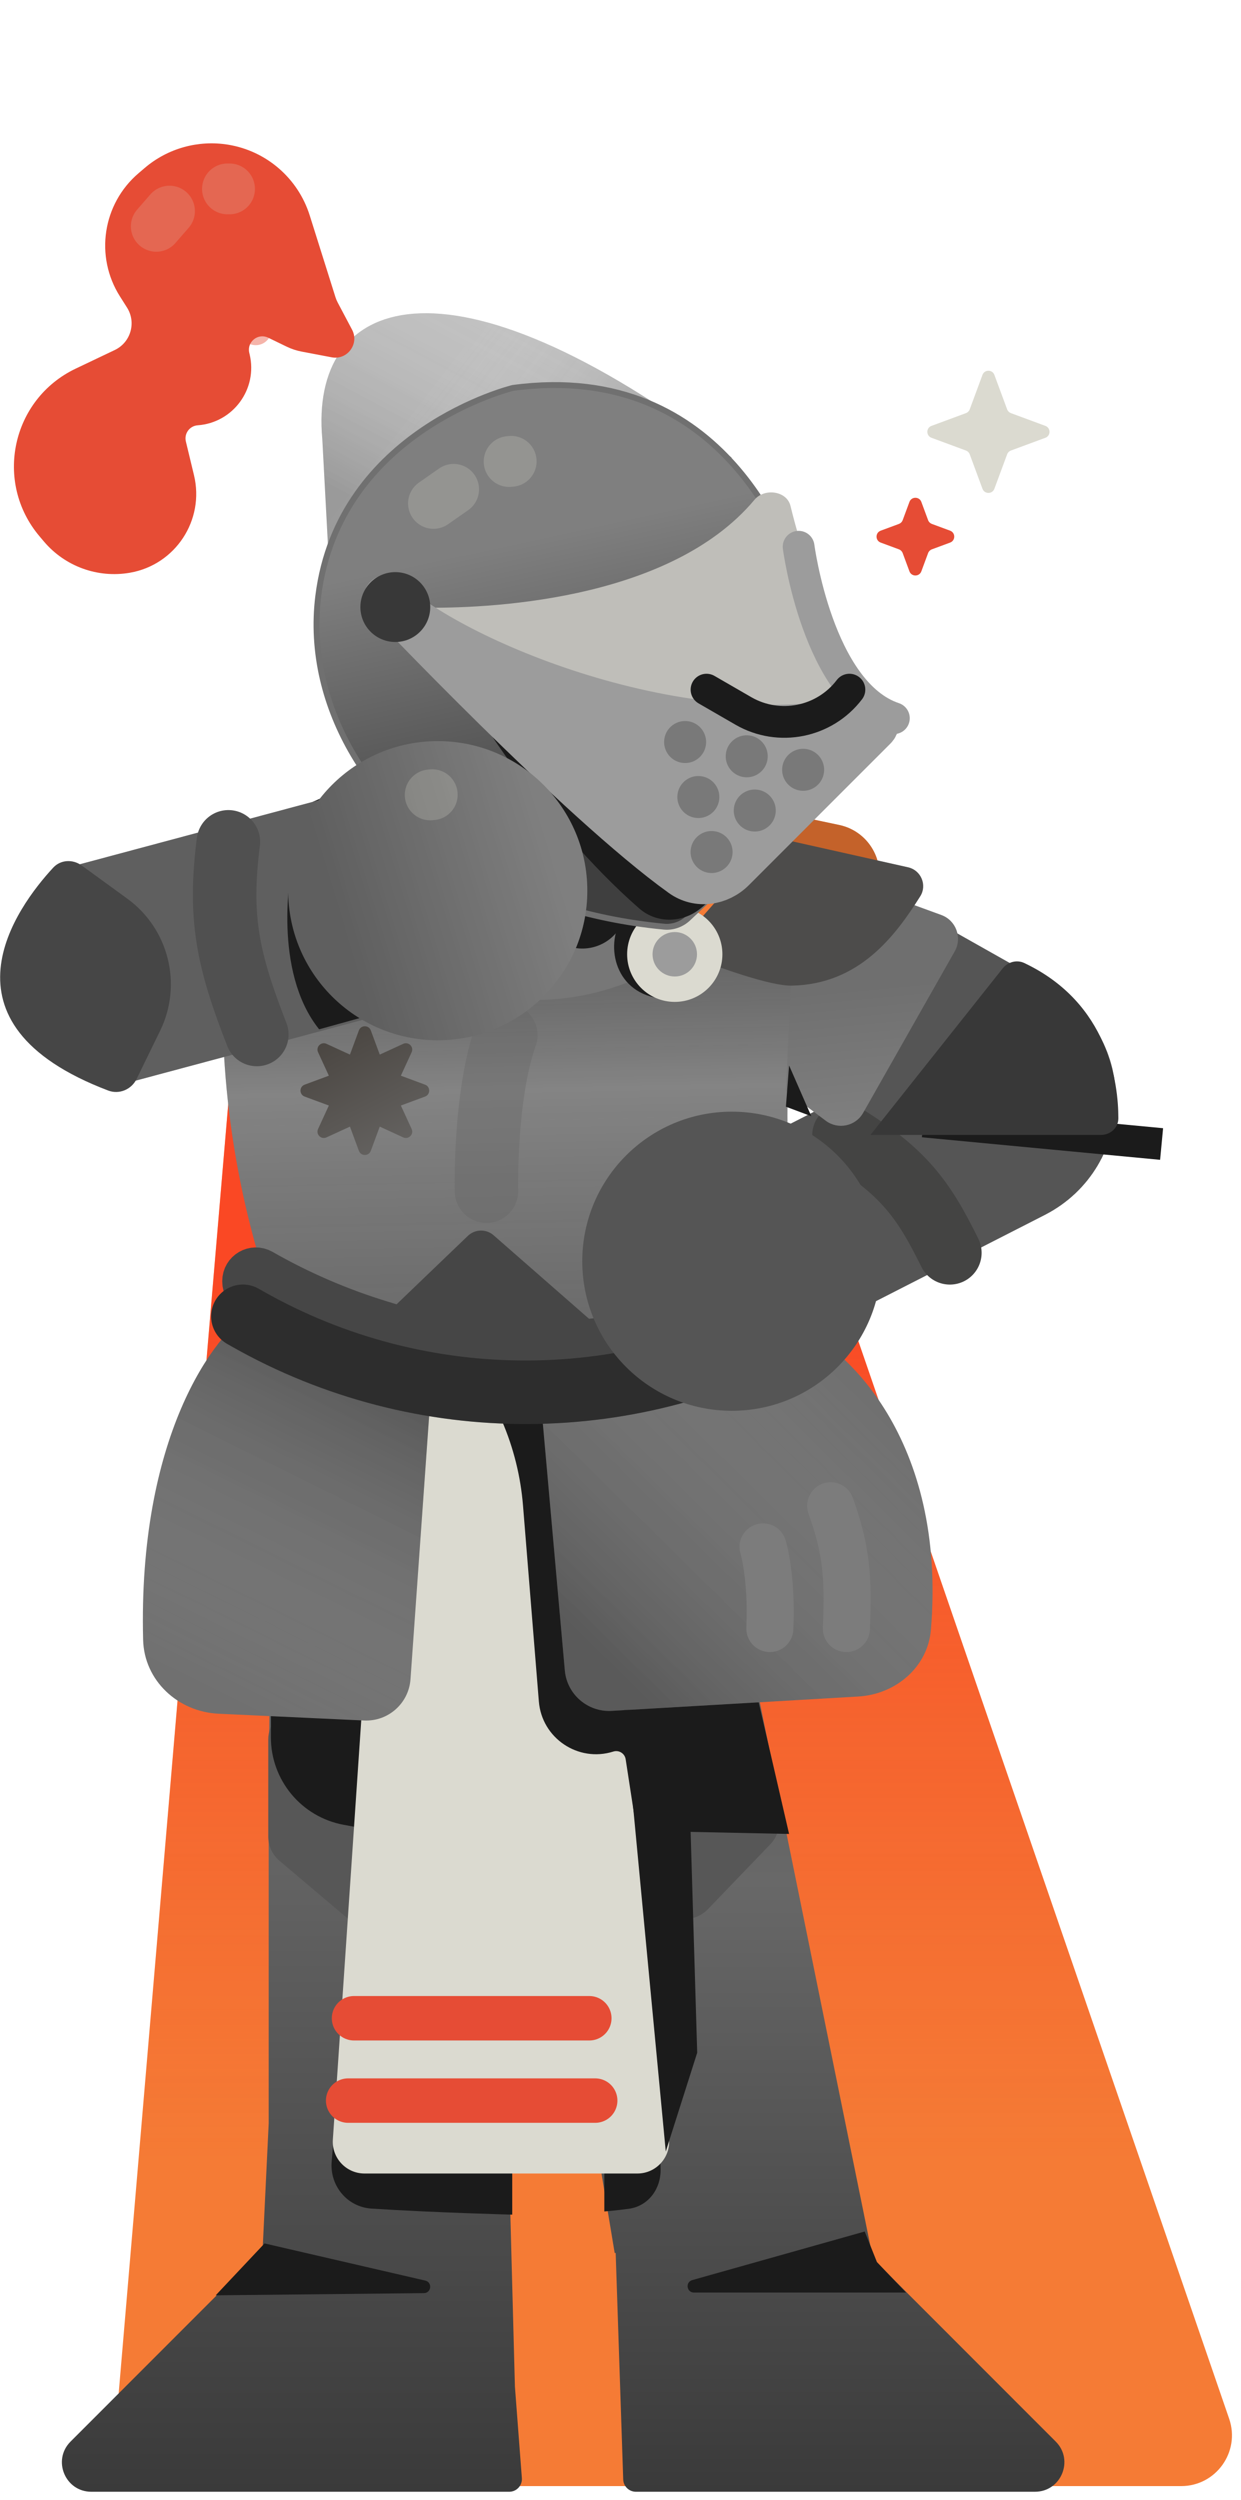 <svg width="211" height="425" viewBox="0 0 211 425" fill="none" xmlns="http://www.w3.org/2000/svg">
<g clip-path="url(#clip0_153_1094)">
<g filter="url(#filter0_g_153_1094)">
<path d="M29.994 147.675V150.029L90.766 143.964L148.421 153.062L148.807 152.187C151.018 147.166 148.051 141.384 142.683 140.252L90.766 129.305L35.103 141.342C32.121 141.987 29.994 144.625 29.994 147.675Z" fill="#F57B35"/>
<path d="M29.994 147.675V150.029L90.766 143.964L148.421 153.062L148.807 152.187C151.018 147.166 148.051 141.384 142.683 140.252L90.766 129.305L35.103 141.342C32.121 141.987 29.994 144.625 29.994 147.675Z" fill="black" fill-opacity="0.2"/>
<path d="M208.988 411.226L124.706 166.309L41.153 160.081L18.837 422.676H200.82C206.752 422.676 210.919 416.835 208.988 411.226Z" fill="#F57B35"/>
<path d="M208.988 411.226L124.706 166.309L41.153 160.081L18.837 422.676H200.82C206.752 422.676 210.919 416.835 208.988 411.226Z" fill="url(#paint0_linear_153_1094)" fill-opacity="0.48"/>
<path d="M52.259 186.449C52.259 186.449 43.956 179.703 39.285 171.399V159.982L53.485 163.096L52.259 186.449Z" fill="#1B1B1B"/>
<path d="M28.171 253.935C27.941 241.221 38.274 230.707 51.272 230.472C64.27 230.237 74.976 240.37 75.206 253.084C75.436 265.798 65.103 276.311 52.105 276.547C39.107 276.782 28.401 266.649 28.171 253.935Z" fill="#778D71" stroke="#778D71" stroke-width="1"/>
<path d="M123.148 261.18L118.997 211.247L72.107 236.629L46.678 214.832L50.408 261.18L123.148 261.18Z" fill="#4D4C4B"/>
<path d="M102.918 124.134H74.894V148.525C74.894 156.263 81.167 162.537 88.906 162.537V162.537C96.645 162.537 102.918 156.263 102.918 148.525V124.134Z" fill="#A0BD92"/>
<path d="M116.248 140.038L65.495 138.418L65.633 141.775C66.168 154.849 76.923 165.172 90.007 165.172V165.172C100.254 165.172 109.408 158.769 112.923 149.144L116.248 140.038Z" fill="#656565"/>
<path d="M102.918 133.515V143.376C97.72 145 92.055 143.964 87.769 140.604L75.414 130.921L94.615 132.477L102.918 133.515Z" fill="#1B1B1B"/>
<path d="M82.113 248.204L104.511 383.041H104.68L105.962 421.55C106.001 422.714 106.956 423.638 108.12 423.638H175.965C180.418 423.638 182.649 418.255 179.501 415.105L147.455 383.041H148.23L119.515 241.866L82.113 248.204Z" fill="url(#paint1_linear_153_1094)"/>
<path d="M45.685 300.44V360.996L44.646 382.617H44.466L11.995 415.107C8.847 418.256 11.078 423.638 15.53 423.639H86.577C87.834 423.638 88.825 422.57 88.73 421.316L87.548 405.743L86.363 360.996L84.745 302.585L83.188 244.461L46.861 215.399L45.685 300.44Z" fill="url(#paint2_linear_153_1094)"/>
<path d="M56.392 367.52L56.856 361.946L87.092 366.805V376.524C87.092 376.524 73.828 376.181 63.159 375.495C59.052 375.231 56.05 371.622 56.392 367.52Z" fill="#1B1B1B"/>
<path d="M112.316 368.757L112.133 361.946L102.75 366.625V375.984C102.75 375.984 104.653 375.831 106.913 375.526C110.242 375.076 112.406 372.115 112.316 368.757Z" fill="#1B1B1B"/>
<path d="M107.945 291.342L97.603 301.901C96.378 303.152 95.835 304.918 96.147 306.641L97.69 315.162C97.994 316.844 99.077 318.282 100.608 319.04L114.069 325.699C116.18 326.743 118.724 326.299 120.356 324.601L130.987 313.538C132.188 312.289 132.716 310.54 132.407 308.835L130.879 300.396C130.563 298.65 129.411 297.172 127.795 296.44L114.031 290.202C111.964 289.266 109.532 289.721 107.945 291.342Z" fill="#575757"/>
<path d="M62.616 289.54L50.652 290.339C47.816 290.529 45.612 292.884 45.612 295.727L45.612 312.243C45.612 313.831 46.311 315.338 47.523 316.364L59.147 326.205C60.944 327.727 63.521 327.908 65.513 326.653L78.496 318.475C79.961 317.552 80.895 315.981 81.006 314.253L81.555 305.694C81.668 303.924 80.905 302.211 79.514 301.112L66.323 290.691C65.272 289.861 63.951 289.451 62.616 289.54Z" fill="#575757"/>
<path d="M60.636 310.653L58.423 310.244C51.257 308.917 46.058 302.666 46.058 295.379V286.497H61.911L60.636 310.653Z" fill="#1B1B1B"/>
<g style="mix-blend-mode:multiply" opacity="0.4" filter="url(#filter1_g_153_1094)">
<ellipse cx="8.648" cy="8.167" rx="8.648" ry="8.167" transform="matrix(-1 0 0 1 90.982 101.299)" fill="#B0C5B1"/>
</g>
<path d="M56.593 363.767L65.352 234.445C65.544 231.612 67.898 229.411 70.739 229.411H95.686C98.463 229.411 100.788 231.519 101.059 234.283L113.745 363.605C114.056 366.78 111.561 369.531 108.371 369.531H61.979C58.854 369.531 56.381 366.885 56.593 363.767Z" fill="#DBDAD0"/>
<path d="M85.359 241.609H117.967L134.164 311.8L108.248 311.26L106.377 299.096C106.225 298.11 105.231 297.492 104.28 297.792C98.303 299.677 92.123 295.52 91.618 289.272L88.924 255.967C88.524 251.019 87.32 246.169 85.359 241.609Z" fill="#1B1B1B"/>
<path d="M24.335 278.806C23.458 244.639 36.112 226.858 43.208 222.653L71.911 235.781C72.73 236.156 73.23 237 73.167 237.898L69.794 285.495C69.504 289.589 66.002 292.703 61.903 292.512L37.156 291.359C30.247 291.037 24.512 285.72 24.335 278.806Z" fill="#707070"/>
<path d="M24.335 278.806C23.458 244.639 36.112 226.858 43.208 222.653L71.911 235.781C72.73 236.156 73.23 237 73.167 237.898L69.794 285.495C69.504 289.589 66.002 292.703 61.903 292.512L37.156 291.359C30.247 291.037 24.512 285.72 24.335 278.806Z" fill="url(#paint3_linear_153_1094)" fill-opacity="0.2"/>
<path d="M158.277 277.077C160.949 244.808 143.805 228.51 134.004 224.82L92.919 240.049C92.462 240.219 92.175 240.673 92.219 241.158L96.035 284.001C96.397 288.069 99.926 291.114 104.004 290.876L145.923 288.433C152.297 288.061 157.75 283.439 158.277 277.077Z" fill="#707070"/>
<path d="M158.277 277.077C160.949 244.808 143.805 228.51 134.004 224.82L92.919 240.049C92.462 240.219 92.175 240.673 92.219 241.158L96.035 284.001C96.397 288.069 99.926 291.114 104.004 290.876L145.923 288.433C152.297 288.061 157.75 283.439 158.277 277.077Z" fill="url(#paint4_linear_153_1094)" fill-opacity="0.2"/>
<g style="mix-blend-mode:multiply" opacity="0.4" filter="url(#filter2_g_153_1094)">
<ellipse cx="8.648" cy="8.167" rx="8.648" ry="8.167" transform="matrix(-1 0 0 1 128.864 101.299)" fill="#B0C5B1"/>
</g>
<path d="M38.598 155.199V155.199C36.462 176.575 38.821 198.16 45.524 218.57L47.38 224.221C47.38 224.221 58.797 239.271 84.226 241.866C104.985 241.866 137.16 224.221 137.16 224.221L136.468 220.16C132.802 198.64 133.037 176.636 137.16 155.199V155.199L103.057 149.869V131.404L88.387 133.475L70.894 130.361V148.136L38.598 155.199Z" fill="#656565"/>
<path d="M38.598 155.199V155.199C36.462 176.575 38.821 198.16 45.524 218.57L47.38 224.221C47.38 224.221 58.797 239.271 84.226 241.866C104.985 241.866 137.16 224.221 137.16 224.221L136.468 220.16C132.802 198.64 133.037 176.636 137.16 155.199V155.199L103.057 149.869V131.404L88.387 133.475L70.894 130.361V148.136L38.598 155.199Z" fill="url(#paint5_linear_153_1094)" fill-opacity="0.2"/>
<path d="M62.69 154.148C62.69 154.148 86.176 174.455 111.662 158.471" stroke="#777777" stroke-width="10.799" stroke-linecap="square" stroke-linejoin="round"/>
<circle cx="3.114" cy="3.114" r="2.614" transform="matrix(-1 0 0 1 123.677 101.244)" fill="#1B1B1B" stroke="#1B1B1B" stroke-width="1"/>
<path d="M108.149 148.631L106.32 155.623C105.249 159.716 101.027 162.133 96.955 160.984L95.144 160.473C87.342 158.273 80.085 154.47 73.835 149.307L72.855 148.498C71.613 147.472 70.894 145.945 70.894 144.335L70.894 140.65L90.012 148.249C90.647 148.501 91.323 148.631 92.006 148.631H108.149Z" fill="#1B1B1B"/>
<circle cx="3.114" cy="3.114" r="2.614" transform="matrix(-1 0 0 1 100.062 101.244)" fill="#1B1B1B" stroke="#1B1B1B" stroke-width="1"/>
<path d="M95.382 93.654L100.315 96.368" stroke="#DBDAD0" stroke-width="5.998" stroke-linecap="round" style="mix-blend-mode:multiply"/>
<path d="M121.592 93.654L116.684 96.368" stroke="#DBDAD0" stroke-width="5.998" stroke-linecap="round" style="mix-blend-mode:multiply"/>
<path d="M99.277 118.353V118.353C103.195 120.31 107.816 120.313 111.732 118.353V118.353" stroke="#1B1B1B" stroke-width="3.24" stroke-linecap="round" stroke-linejoin="round"/>
<path d="M145.404 168.114L170.251 182.132C174.001 184.248 173.888 189.685 170.054 191.643L139 207.5" stroke="#555555" stroke-width="33.475" stroke-linejoin="round"/>
<path d="M143.5 193C153.568 199.173 156.993 203.83 161.5 213" stroke="#444443" stroke-width="10.799" stroke-linecap="round"/>
<path d="M157 190.669L197.5 194.5" stroke="#1B1B1B" stroke-width="5.399"/>
<path d="M146.747 189.218L162.324 161.752C163.642 159.43 162.557 156.481 160.05 155.564L136.765 147.057L134.704 162.241L133.624 185.458L140.396 190.542C142.479 192.105 145.462 191.484 146.747 189.218Z" fill="url(#paint6_linear_153_1094)"/>
<path d="M137.944 189.777L134.164 181.138L133.624 188.157L137.944 189.777Z" fill="#1B1B1B"/>
<path d="M154.405 147.454L109.229 137.338V151.489C109.229 156.222 112.032 160.513 116.439 162.237C122.594 164.645 131.006 167.64 134.619 167.573C146.118 167.357 152.259 159.069 156.473 152.375C157.668 150.476 156.594 147.945 154.405 147.454Z" fill="#4D4C4B"/>
<path d="M23.296 148.156L70.354 138.418V151.545C70.354 156.399 67.407 160.773 62.843 162.424C56.419 164.746 47.633 167.638 43.861 167.573C32.029 167.368 25.633 159.595 21.242 153.189C19.932 151.279 21.028 148.625 23.296 148.156Z" fill="#4D4C4B"/>
<path d="M49.354 142.922L61.129 157.275H69.432C70.196 152.692 71.521 141.804 72.333 135.879C72.566 134.178 70.754 132.522 69.094 132.961L51.031 137.736C48.751 138.338 47.858 141.098 49.354 142.922Z" fill="#F57B35"/>
<path d="M68.294 154.682L53.176 136.325L66.674 130.385L74.233 133.625L70.993 154.682H68.294Z" fill="#1B1B1B"/>
<path d="M129.726 144.144L118.176 157.275H109.872C109.103 152.661 107.848 142.251 107.08 136.661C106.855 135.024 108.501 133.407 110.123 133.722L127.304 137.05C130.581 137.685 131.93 141.638 129.726 144.144Z" fill="#F57B35"/>
<path d="M81.792 212.454L69.535 224.22C68.769 224.956 67.664 225.218 66.648 224.906L64.74 224.318C57.772 222.174 51.062 219.267 44.731 215.65C43.081 214.707 41.028 215.899 41.028 217.8L41.028 217.89C41.028 218.858 41.569 219.739 42.448 220.146C61.565 228.994 102.924 239.918 135.682 217.753C136.082 217.481 136.324 217.024 136.324 216.541L136.324 216.451C136.324 215.262 134.958 214.592 134.018 215.32C125.506 221.914 115.306 225.972 104.591 227.028L99.863 227.493C99.356 227.543 98.852 227.381 98.469 227.046L81.792 212.454Z" fill="#464646" stroke="#464646" stroke-width="6.479" stroke-linecap="round" stroke-linejoin="round"/>
<path d="M41.297 223.792L42.113 224.254C71.707 241.024 107.973 240.848 137.404 223.792V223.792" stroke="#383838" stroke-width="10.799" stroke-linecap="round" stroke-linejoin="round"/>
<path d="M41.297 223.792L42.113 224.254C71.707 241.024 107.973 240.848 137.404 223.792V223.792" stroke="black" stroke-opacity="0.2" stroke-width="10.799" stroke-linecap="round" stroke-linejoin="round"/>
<path d="M62.43 169.484C56.146 167.835 54.493 160.748 56.477 156.179C57.367 154.129 59.986 154.484 61.38 156.231L66.434 162.563L66.401 165.833C66.379 168.073 64.597 170.053 62.43 169.484Z" fill="#1B1B1B"/>
<path d="M111.215 169.569C103.942 167.966 102.857 159.584 106.275 155.439C107.06 154.488 108.39 154.324 109.582 154.642L115.807 156.302L115.191 166.046C115.056 168.195 113.318 170.033 111.215 169.569Z" fill="#1B1B1B"/>
<g opacity="0.37">
<path d="M86 176C82.319 186.325 82.712 202.515 82.712 202.515" stroke="#656565" stroke-width="10.799" stroke-linecap="round" style="mix-blend-mode:screen"/>
</g>
<path d="M117.698 387.651L147.022 379.391L149.097 384.581L154.043 389.77H117.991C116.737 389.77 116.491 387.991 117.698 387.651Z" fill="#1B1B1B"/>
<path d="M72.304 387.734L44.978 381.417L36.675 390.239L72.072 389.866C73.35 389.852 73.549 388.022 72.304 387.734Z" fill="#1B1B1B"/>
<path d="M63.047 175.185C62.699 174.245 61.369 174.245 61.021 175.185L59.499 179.3L55.511 177.467C54.6 177.049 53.66 177.988 54.079 178.899L55.913 182.885L51.797 184.409C50.857 184.757 50.857 186.087 51.797 186.435L55.913 187.957L54.079 191.945C53.66 192.855 54.6 193.795 55.511 193.376L59.499 191.543L61.021 195.659C61.369 196.599 62.699 196.599 63.047 195.659L64.569 191.543L68.556 193.376C69.467 193.795 70.407 192.855 69.988 191.945L68.156 187.956L72.27 186.435C73.21 186.087 73.21 184.757 72.27 184.409L68.156 182.886L69.988 178.899C70.407 177.988 69.467 177.048 68.556 177.467L64.57 179.3L63.047 175.185Z" fill="url(#paint7_linear_153_1094)"/>
<circle cx="124.429" cy="214.429" r="25.429" fill="#555555"/>
<path d="M148 192.955L170.471 164.654C171.356 163.541 172.876 163.121 174.161 163.731C188.524 170.546 190.154 184.23 190.148 190.135C190.146 191.755 188.793 192.955 187.173 192.955H148Z" fill="#383838"/>
<path d="M167.044 63.737C167.392 62.797 168.722 62.797 169.07 63.737L171.239 69.599C171.348 69.894 171.581 70.127 171.877 70.237L177.738 72.406C178.679 72.753 178.679 74.083 177.738 74.431L171.877 76.6C171.581 76.709 171.348 76.942 171.239 77.238L169.07 83.1C168.722 84.04 167.392 84.04 167.044 83.1L164.875 77.238C164.766 76.942 164.533 76.709 164.237 76.6L158.376 74.431C157.436 74.083 157.436 72.753 158.376 72.406L164.237 70.237C164.533 70.127 164.766 69.894 164.875 69.599L167.044 63.737Z" fill="#DBDAD0"/>
<path d="M154.626 85.334C154.974 84.394 156.304 84.394 156.652 85.334L157.8 88.437C157.909 88.732 158.142 88.965 158.438 89.075L161.541 90.223C162.481 90.571 162.481 91.901 161.541 92.248L158.438 93.397C158.142 93.506 157.909 93.739 157.8 94.035L156.652 97.138C156.304 98.078 154.974 98.078 154.626 97.138L153.478 94.035C153.368 93.739 153.135 93.506 152.84 93.397L149.737 92.248C148.797 91.901 148.797 90.571 149.737 90.223L152.84 89.075C153.135 88.965 153.368 88.732 153.478 88.437L154.626 85.334Z" fill="#E64C35"/>
<circle cx="67.214" cy="162.241" r="8.099" fill="#DBDAD0"/>
<circle cx="114.727" cy="162.241" r="8.099" fill="#DBDAD0"/>
<circle cx="67.214" cy="162.241" r="3.779" fill="#9C9C9C"/>
<circle cx="114.727" cy="162.241" r="3.779" fill="#9C9C9C"/>
<path d="M59.195 357.134L101.195 357.134" stroke="#E64C35" stroke-width="7.559" stroke-linecap="round" stroke-linejoin="round"/>
<path d="M60.195 343.134L100.195 343.134" stroke="#E64C35" stroke-width="7.559" stroke-linecap="round" stroke-linejoin="round"/>
<path d="M118.541 348.994L113.196 365.792L106.088 290.743H113.196L116.887 293.442L118.541 348.994Z" fill="#1B1B1B"/>
<g style="mix-blend-mode:screen" opacity="0.53">
<path d="M29.419 151.928L34.019 150.902" stroke="#DBDAD0" stroke-width="5" stroke-linecap="round"/>
</g>
<g style="mix-blend-mode:screen" opacity="0.53">
<path d="M40 150.04L40.342 150.122" stroke="#DBDAD0" stroke-width="5" stroke-linecap="round"/>
</g>
<path d="M124.446 77.834C120.569 77.657 96.37 63.796 55.875 94.833L54.795 74.594C52.636 50.838 75.26 40.553 124.446 77.834Z" fill="#C1C1C1"/>
<path d="M124.446 77.834C120.569 77.657 96.37 63.796 55.875 94.833L54.795 74.594C52.636 50.838 75.26 40.553 124.446 77.834Z" fill="url(#paint8_linear_153_1094)" fill-opacity="0.2"/>
<path d="M124.446 77.834C120.569 77.657 96.37 63.796 55.875 94.833L54.795 74.594C52.636 50.838 75.26 40.553 124.446 77.834Z" fill="url(#paint9_linear_153_1094)" fill-opacity="0.2"/>
<path d="M151.061 124.024L116.986 156.123C115.89 157.156 114.399 157.691 112.9 157.548C99.615 156.287 88.862 152.382 80.524 147.878C63.638 138.759 51.749 120.389 54.113 101.344C57.614 73.139 87.191 65.956 87.191 65.956C123.687 61.036 134.632 94.482 136.135 99.804C136.272 100.288 136.311 100.762 136.322 101.264C136.389 104.574 137.486 117.844 150.583 122.106C151.401 122.372 151.687 123.434 151.061 124.024Z" fill="#7F7F7F"/>
<path d="M151.061 124.024L116.986 156.123C115.89 157.156 114.399 157.691 112.9 157.548C99.615 156.287 88.862 152.382 80.524 147.878C63.638 138.759 51.749 120.389 54.113 101.344C57.614 73.139 87.191 65.956 87.191 65.956C123.687 61.036 134.632 94.482 136.135 99.804C136.272 100.288 136.311 100.762 136.322 101.264C136.389 104.574 137.486 117.844 150.583 122.106C151.401 122.372 151.687 123.434 151.061 124.024Z" fill="url(#paint10_linear_153_1094)" fill-opacity="0.5"/>
<path d="M151.061 124.024L116.986 156.123C115.89 157.156 114.399 157.691 112.9 157.548C99.615 156.287 88.862 152.382 80.524 147.878C63.638 138.759 51.749 120.389 54.113 101.344C57.614 73.139 87.191 65.956 87.191 65.956C123.687 61.036 134.632 94.482 136.135 99.804C136.272 100.288 136.311 100.762 136.322 101.264C136.389 104.574 137.486 117.844 150.583 122.106C151.401 122.372 151.687 123.434 151.061 124.024Z" stroke="#707070"/>
<g style="mix-blend-mode:screen" opacity="0.23">
<path d="M73.702 85.587L77.127 83.193" stroke="#DBDAD0" stroke-width="8.639" stroke-linecap="round"/>
</g>
<g style="mix-blend-mode:screen" opacity="0.23">
<path d="M86.564 78.467L86.913 78.432" stroke="#DBDAD0" stroke-width="8.639" stroke-linecap="round"/>
</g>
<path d="M57.417 51.435L59.86 56.051C61.131 58.452 59.06 61.257 56.391 60.749L51.286 59.778C50.403 59.61 49.545 59.326 48.736 58.934L45.597 57.412C43.866 56.574 41.938 58.122 42.385 59.993L42.445 60.246C43.849 66.131 39.644 71.872 33.609 72.309C32.236 72.408 31.28 73.716 31.602 75.055L32.983 80.79C34.822 88.428 29.827 96.031 22.087 97.375C16.617 98.325 11.053 96.304 7.468 92.066L6.727 91.189C-1.071 81.971 1.965 67.869 12.865 62.676L19.514 59.508C22.231 58.214 23.206 54.836 21.596 52.293L20.391 50.391C16.088 43.596 17.437 34.671 23.555 29.451L24.603 28.557C28.52 25.215 33.709 23.768 38.79 24.599C45.31 25.667 50.673 30.314 52.657 36.615L57.039 50.531C57.138 50.843 57.264 51.146 57.417 51.435Z" fill="#E64C35"/>
<g style="mix-blend-mode:multiply" opacity="0.42">
<path d="M15.318 69.967C15.318 69.967 26.023 68.187 27.67 80.456" stroke="#E64C35" stroke-width="5.399" stroke-linecap="round"/>
</g>
<g style="mix-blend-mode:multiply" opacity="0.42">
<path d="M32.799 57.327C34.458 55.767 38.915 53.313 43.477 55.987" stroke="#E64C35" stroke-width="5.399" stroke-linecap="round"/>
</g>
<path d="M128.288 84.962C113.612 102.504 81.838 103.464 71.881 103.312C70.861 103.296 70.371 104.564 71.172 105.195C92.193 121.753 131.564 121.335 148.202 119.948L143.084 109.711C139.309 102.162 136.397 94.212 134.402 86.011C133.778 83.446 129.982 82.938 128.288 84.962Z" fill="#BFBEB9"/>
<path d="M151.982 122.108C139.023 117.789 135.784 92.952 135.784 92.952" stroke="#9C9C9C" stroke-width="5.399" stroke-linecap="round" stroke-linejoin="round"/>
<path d="M108.681 154.448C91.757 139.638 79.632 118.868 79.632 118.868L122.826 151.236L119.327 154.27C116.262 156.929 111.734 157.12 108.681 154.448Z" fill="#1B1B1B"/>
<path d="M147.581 121.754C116.602 129.31 76.146 112.027 65.628 101.591C65.628 101.591 98.342 136.158 115.922 148.755C118.646 150.707 122.292 150.177 124.662 147.808L148.741 123.728C149.547 122.922 148.689 121.484 147.581 121.754Z" fill="#9C9C9C" stroke="#9C9C9C" stroke-width="7.559" stroke-linecap="round" stroke-linejoin="round"/>
<circle cx="67.214" cy="103.211" r="5.939" fill="#383838"/>
<circle cx="126.961" cy="128.582" r="3.572" transform="rotate(8.271 126.961 128.582)" fill="#797979"/>
<circle cx="136.553" cy="130.878" r="3.572" transform="rotate(8.271 136.553 130.878)" fill="#797979"/>
<circle cx="128.328" cy="137.804" r="3.572" transform="rotate(8.271 128.328 137.804)" fill="#797979"/>
<circle cx="120.986" cy="144.858" r="3.572" transform="rotate(8.271 120.986 144.858)" fill="#797979"/>
<circle cx="118.736" cy="135.507" r="3.572" transform="rotate(8.271 118.736 135.507)" fill="#797979"/>
<circle cx="116.486" cy="126.157" r="3.572" transform="rotate(8.271 116.486 126.157)" fill="#797979"/>
<path d="M144.423 117.249V117.249C140.18 122.823 132.455 124.373 126.389 120.868L120.126 117.249" stroke="#1B1B1B" stroke-width="5.399" stroke-linecap="round" stroke-linejoin="round"/>
<g style="mix-blend-mode:screen" opacity="0.19">
<path d="M26.572 38.479L28.82 35.893" stroke="#DBDAD0" stroke-width="8.639" stroke-linecap="round"/>
</g>
<g style="mix-blend-mode:screen" opacity="0.19">
<path d="M38.675 32.115L39.026 32.115" stroke="#DBDAD0" stroke-width="8.639" stroke-linecap="round"/>
</g>
<path d="M141.237 256C143.863 263.353 144.295 268.002 143.903 276.876" stroke="#7C7C7C" stroke-width="8" stroke-linecap="round"/>
<path d="M129.737 263C129.737 263 131.285 268.002 130.893 276.876" stroke="#7C7C7C" stroke-width="8" stroke-linecap="round"/>
<path d="M70.5 151.35L43.413 158.608L16.326 165.866" stroke="#5F5F5F" stroke-width="38" stroke-linejoin="round"/>
<path d="M54.262 175C46.262 165 49.5 148 49.5 148L59.775 144L70.5 170.5L54.262 175Z" fill="#1B1B1B"/>
<path d="M99.858 151.429C99.858 165.473 88.473 176.858 74.429 176.858C60.385 176.858 49 165.473 49 151.429C49 137.385 60.385 126 74.429 126C88.473 126 99.858 137.385 99.858 151.429Z" fill="#5F5F5F"/>
<path d="M99.858 151.429C99.858 165.473 88.473 176.858 74.429 176.858C60.385 176.858 49 165.473 49 151.429C49 137.385 60.385 126 74.429 126C88.473 126 99.858 137.385 99.858 151.429Z" fill="url(#paint11_linear_153_1094)" fill-opacity="0.2"/>
<g style="mix-blend-mode:screen" opacity="0.23">
<path d="M73.145 135.145L73.494 135.11" stroke="#DBDAD0" stroke-width="8.639" stroke-linecap="round"/>
</g>
<path d="M27.231 175.233L23.226 183.443C22.351 185.235 20.266 186.118 18.401 185.41C-11.78 173.955 2.883 154.18 9.037 147.523C10.312 146.144 12.377 146.048 13.896 147.152L21.639 152.783C28.702 157.919 31.059 167.384 27.231 175.233Z" fill="#464646"/>
<path d="M38.832 143.123C37.196 155.923 38.669 163.095 43.668 175.877" stroke="#505050" stroke-width="10.799" stroke-linecap="round"/>
</g>
</g>
<defs>
<filter id="filter0_g_153_1094" x="-0.624" y="23.721" width="210.738" height="400.565" filterUnits="userSpaceOnUse" color-interpolation-filters="sRGB">
<feFlood flood-opacity="0" result="BackgroundImageFix"/>
<feBlend mode="normal" in="SourceGraphic" in2="BackgroundImageFix" result="shape"/>
<feTurbulence type="fractalNoise" baseFrequency="1.158 1.158" numOctaves="3" seed="7140" />
<feDisplacementMap in="shape" scale="1.296" xChannelSelector="R" yChannelSelector="G" result="displacedImage" width="100%" height="100%" />
<feMerge result="effect1_texture_153_1094">
<feMergeNode in="displacedImage"/>
</feMerge>
</filter>
<filter id="filter1_g_153_1094" x="62.72" y="90.332" width="39.228" height="38.267" filterUnits="userSpaceOnUse" color-interpolation-filters="sRGB">
<feFlood flood-opacity="0" result="BackgroundImageFix"/>
<feBlend mode="normal" in="SourceGraphic" in2="BackgroundImageFix" result="shape"/>
<feTurbulence type="fractalNoise" baseFrequency="2.001 2.001" numOctaves="3" seed="1626" />
<feDisplacementMap in="shape" scale="21.933" xChannelSelector="R" yChannelSelector="G" result="displacedImage" width="100%" height="100%" />
<feMerge result="effect1_texture_153_1094">
<feMergeNode in="displacedImage"/>
</feMerge>
</filter>
<filter id="filter2_g_153_1094" x="100.602" y="90.332" width="39.228" height="38.267" filterUnits="userSpaceOnUse" color-interpolation-filters="sRGB">
<feFlood flood-opacity="0" result="BackgroundImageFix"/>
<feBlend mode="normal" in="SourceGraphic" in2="BackgroundImageFix" result="shape"/>
<feTurbulence type="fractalNoise" baseFrequency="2.001 2.001" numOctaves="3" seed="1626" />
<feDisplacementMap in="shape" scale="21.933" xChannelSelector="R" yChannelSelector="G" result="displacedImage" width="100%" height="100%" />
<feMerge result="effect1_texture_153_1094">
<feMergeNode in="displacedImage"/>
</feMerge>
</filter>
<linearGradient id="paint0_linear_153_1094" x1="122.63" y1="216.233" x2="122.63" y2="368.492" gradientUnits="userSpaceOnUse">
<stop stop-color="#FF1111"/>
<stop offset="1" stop-color="#F22020" stop-opacity="0"/>
</linearGradient>
<linearGradient id="paint1_linear_153_1094" x1="131.543" y1="241.866" x2="131.543" y2="423.638" gradientUnits="userSpaceOnUse">
<stop stop-color="#4D4C4B"/>
<stop offset="0.428" stop-color="#686868"/>
<stop offset="1" stop-color="#3A3A3A"/>
</linearGradient>
<linearGradient id="paint2_linear_153_1094" x1="49.629" y1="215.399" x2="49.629" y2="423.639" gradientUnits="userSpaceOnUse">
<stop stop-color="#4D4C4B"/>
<stop offset="0.428" stop-color="#686868"/>
<stop offset="1" stop-color="#3A3A3A"/>
</linearGradient>
<linearGradient id="paint3_linear_153_1094" x1="66.035" y1="234.524" x2="39.039" y2="289.056" gradientUnits="userSpaceOnUse">
<stop offset="0.021"/>
<stop offset="1" stop-color="white" stop-opacity="0"/>
</linearGradient>
<linearGradient id="paint4_linear_153_1094" x1="151.572" y1="242.439" x2="107.469" y2="287.125" gradientUnits="userSpaceOnUse">
<stop stop-color="white" stop-opacity="0"/>
<stop offset="1"/>
</linearGradient>
<linearGradient id="paint5_linear_153_1094" x1="86.552" y1="274.478" x2="83.966" y2="146.516" gradientUnits="userSpaceOnUse">
<stop stop-opacity="0.5"/>
<stop offset="0.697" stop-color="white"/>
<stop offset="1" stop-opacity="0.5"/>
</linearGradient>
<linearGradient id="paint6_linear_153_1094" x1="145.236" y1="193.49" x2="142.803" y2="168.18" gradientUnits="userSpaceOnUse">
<stop stop-color="#818181"/>
<stop offset="1" stop-color="#6F6F6F"/>
</linearGradient>
<linearGradient id="paint7_linear_153_1094" x1="46.759" y1="165.144" x2="72.521" y2="214.092" gradientUnits="userSpaceOnUse">
<stop stop-color="#3A342E"/>
<stop offset="1" stop-color="#7A7A7A"/>
</linearGradient>
<linearGradient id="paint8_linear_153_1094" x1="93.11" y1="48.977" x2="59.399" y2="112.291" gradientUnits="userSpaceOnUse">
<stop stop-color="white" stop-opacity="0"/>
<stop offset="0.659"/>
</linearGradient>
<linearGradient id="paint9_linear_153_1094" x1="80.972" y1="54.366" x2="130.554" y2="92.853" gradientUnits="userSpaceOnUse">
<stop stop-color="white" stop-opacity="0"/>
<stop offset="0.659"/>
</linearGradient>
<linearGradient id="paint10_linear_153_1094" x1="73.5" y1="95" x2="85" y2="148" gradientUnits="userSpaceOnUse">
<stop stop-opacity="0"/>
<stop offset="1"/>
</linearGradient>
<linearGradient id="paint11_linear_153_1094" x1="57" y1="153.5" x2="93" y2="142.5" gradientUnits="userSpaceOnUse">
<stop stop-color="white" stop-opacity="0"/>
<stop offset="1" stop-color="white"/>
</linearGradient>
<clipPath id="clip0_153_1094">
<rect width="211" height="425" fill="white"/>
</clipPath>
</defs>
</svg>
